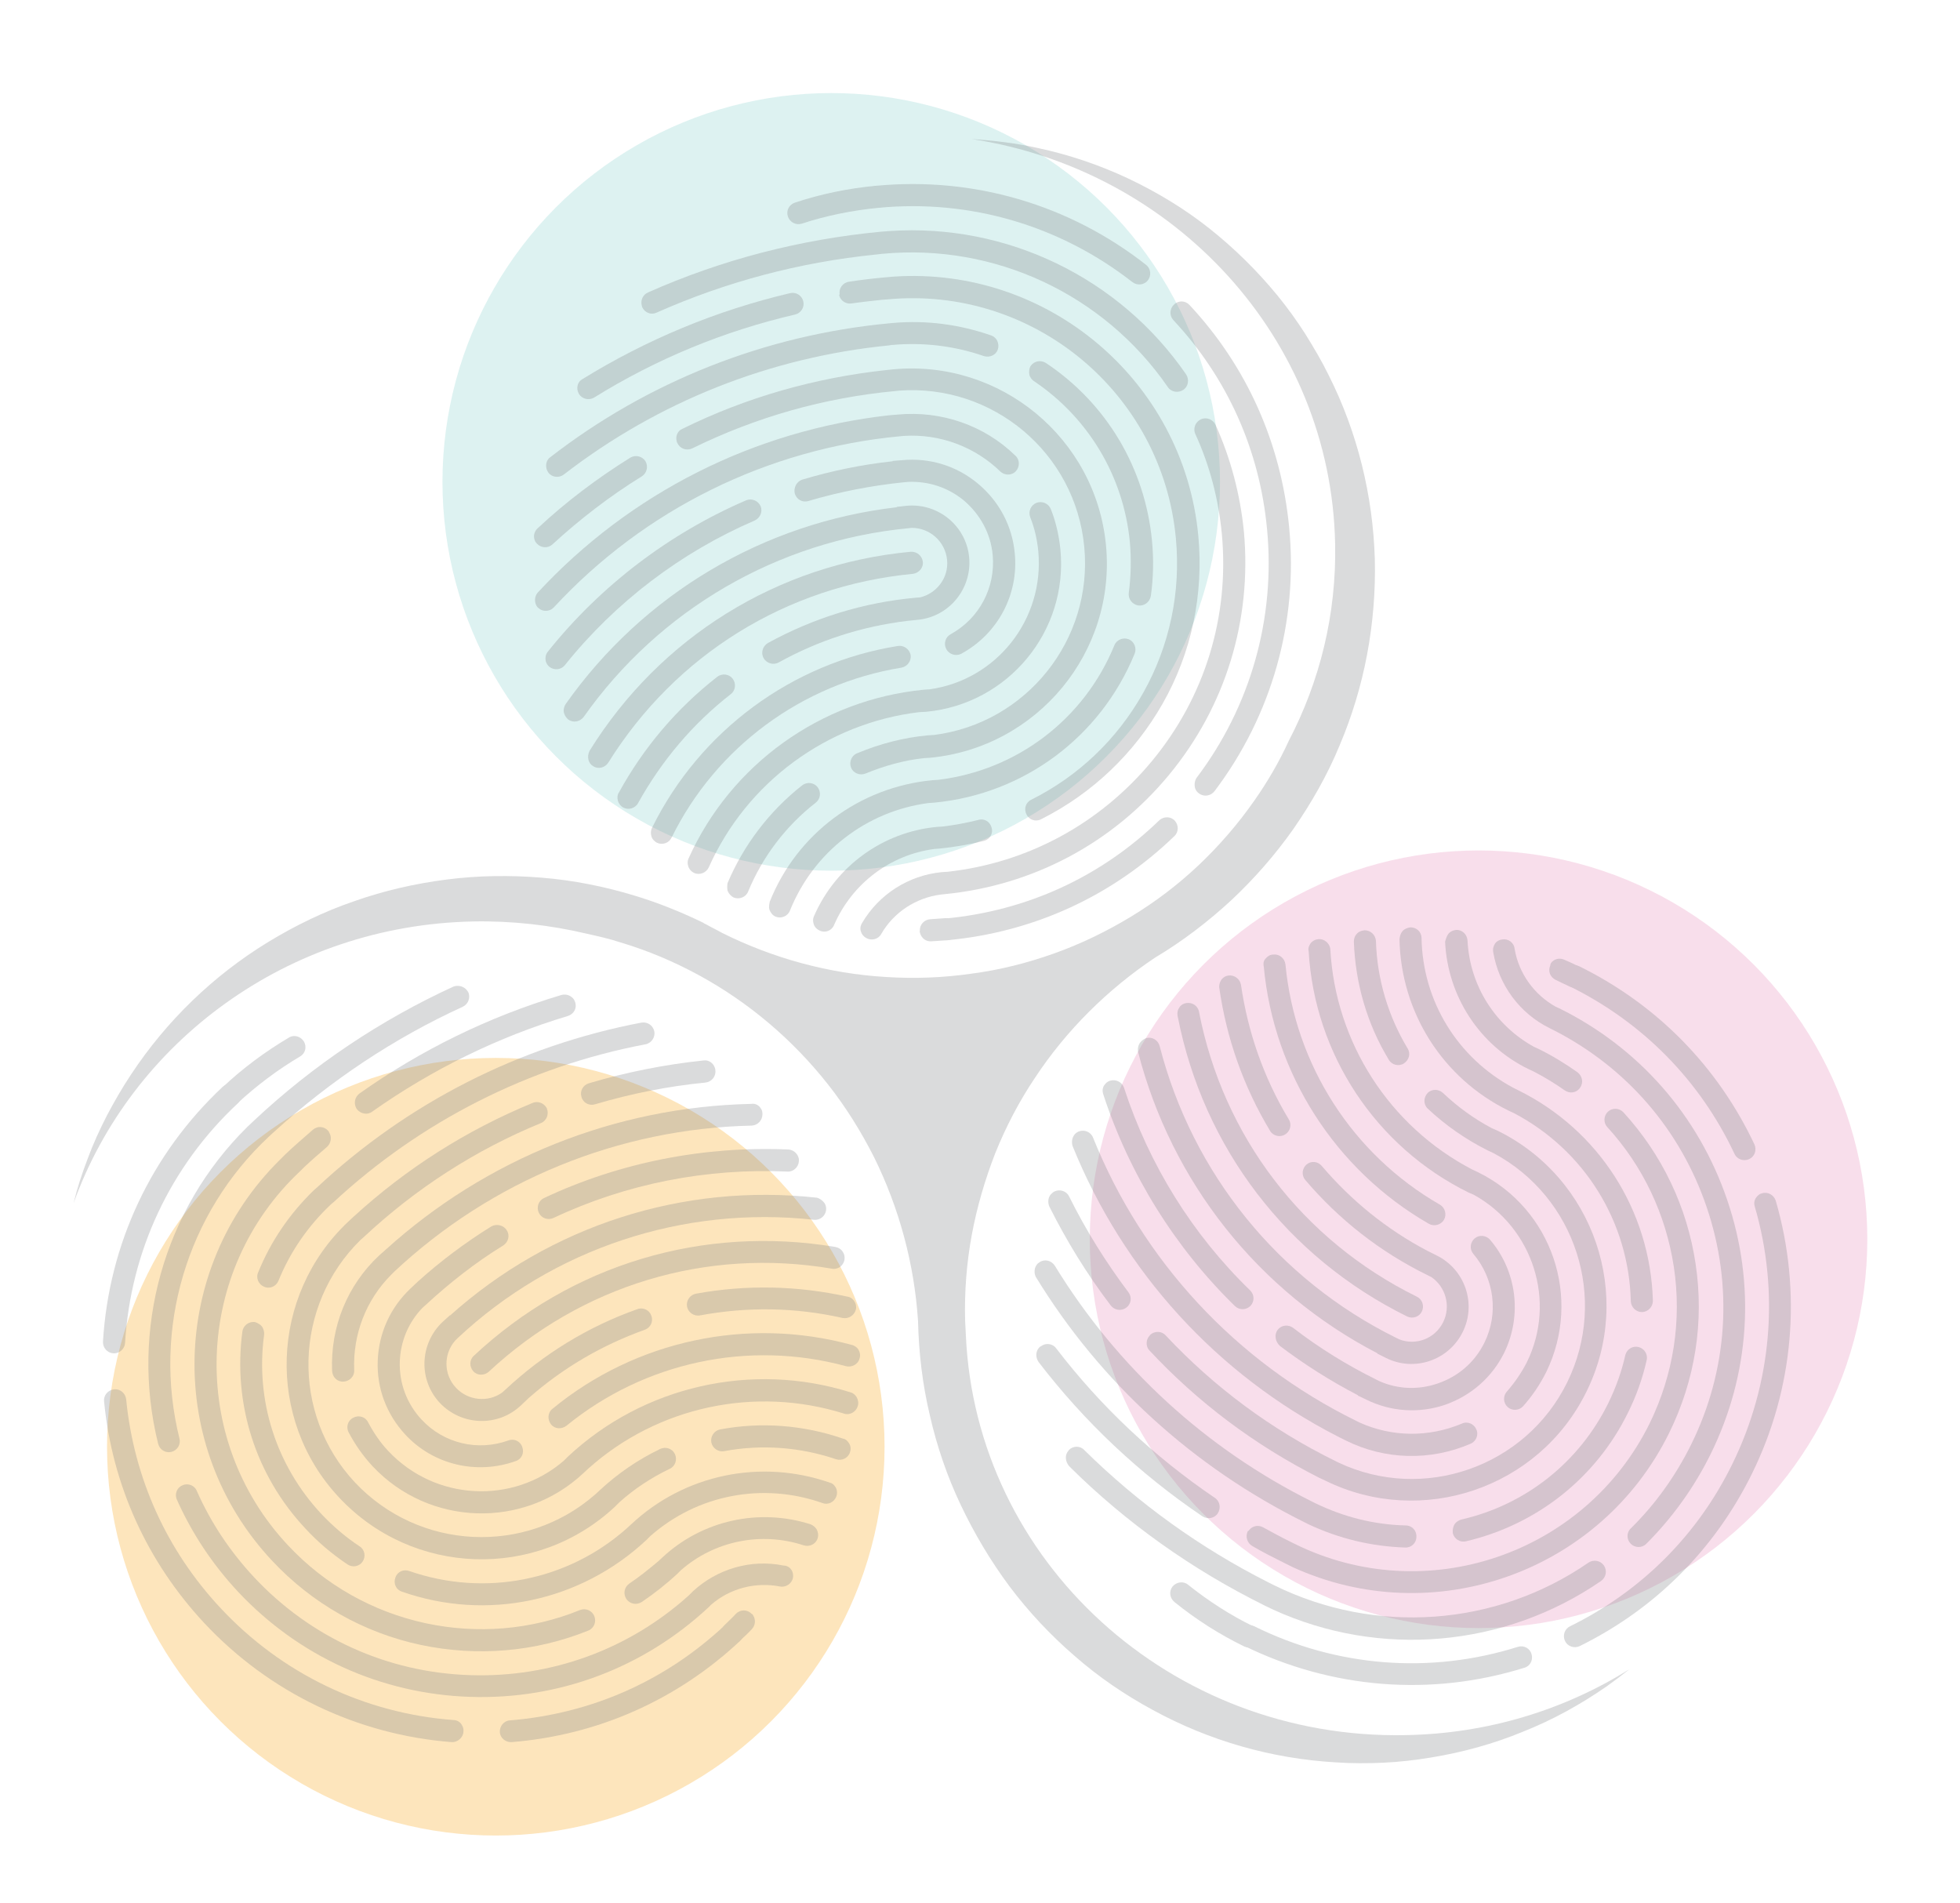<?xml version="1.0" encoding="utf-8"?>
<!-- Generator: Adobe Illustrator 24.3.0, SVG Export Plug-In . SVG Version: 6.00 Build 0)  -->
<svg version="1.1" id="Layer_1" xmlns="http://www.w3.org/2000/svg" xmlns:xlink="http://www.w3.org/1999/xlink" x="0px" y="0px"
	 viewBox="0 0 532.9 517.3" style="enable-background:new 0 0 532.9 517.3;" xml:space="preserve">
<style type="text/css">
	.st0{opacity:0.29;fill:#8CD2D1;}
	.st1{opacity:0.29;fill:#FAA61A;}
	.st2{opacity:0.29;fill:#E98EBC;}
	.st3{opacity:0.29;}
	.st4{fill:#808285;}
</style>
<circle class="st0" cx="226" cy="131" r="105.7"/>
<circle class="st1" cx="134.8" cy="393.3" r="105.7"/>
<circle class="st2" cx="402" cy="336.9" r="105.7"/>
<g class="st3">
	<path class="st4" d="M382.2,471.7c-63.9,1.3-116.9-47.2-119.6-108.8c-0.1-1.3-0.1-2.7-0.2-4c-0.2-7.7,0.4-15.5,1.8-23.1
		c1.4-7.6,3.6-15.1,6.4-22.3c2.9-7.2,6.5-14.1,10.8-20.5c8.5-12.9,19.8-24.1,32.7-32.7l0,0c0,0,0,0,0,0c7.4-4.4,14.3-9.7,20.6-15.5
		c6.3-5.9,12-12.4,17-19.5c4.9-7.1,9.2-14.6,12.5-22.6c3.4-8,5.9-16.3,7.5-24.8c1.6-8.5,2.3-17.2,2.1-25.8
		c-0.5-17.3-4.7-34.5-12.5-50c-1.9-3.9-4.1-7.6-6.4-11.3c-2.3-3.6-4.9-7.2-7.6-10.5c-5.5-6.7-11.7-12.8-18.5-18.2
		c-6.8-5.4-14.3-9.9-22.1-13.6c-7.9-3.7-16.2-6.5-24.7-8.3c-5.9-1.3-11.8-2-17.8-2.4c55.1,8.4,97.7,54.1,98.8,110
		c0.4,19.3-4.2,37.5-12.6,53.6c-2.6,5.7-5.8,11.2-9.4,16.3c-4.4,6.3-9.5,12.2-15.1,17.5c-5.6,5.3-11.8,10-18.4,14
		c-6.6,4-13.6,7.4-20.9,10c-7.3,2.6-14.8,4.5-22.5,5.5c-7.7,1.1-15.4,1.4-23.2,0.9c-15.5-0.9-30.8-5.1-44.6-12l0,0c0,0,0,0,0,0
		c-1.4-0.8-2.9-1.5-4.3-2.3c-0.3-0.1-0.6-0.3-0.9-0.5c-6-2.9-12.2-5.4-18.5-7.3c-8.2-2.5-16.7-4.2-25.3-4.9
		c-8.6-0.7-17.3-0.6-25.8,0.5c-8.6,1.1-17,3-25.2,5.9c-8.2,2.8-16,6.6-23.4,11.1C58,265.2,45.3,277.5,35.7,292
		c-2.4,3.6-4.6,7.4-6.6,11.2c-2,3.9-3.8,7.8-5.3,11.9c-1.5,3.9-2.8,7.9-3.8,12c15.7-43.7,58.1-75.6,108.7-76.6
		c10.6-0.2,20.9,1,30.7,3.3c3.1,0.7,6.3,1.4,9.3,2.4c7.4,2.2,14.5,5.2,21.3,8.9c6.8,3.7,13.2,8.1,19.1,13.1
		c5.9,5,11.3,10.6,16.1,16.7c4.8,6.1,8.9,12.7,12.4,19.6c6.9,13.9,11,29.2,12,44.6l0,0c0,0,0,0,0,0c0.2,8.6,1.2,17.2,3.2,25.6
		c1.9,8.4,4.7,16.6,8.4,24.4c3.7,7.8,8.1,15.2,13.3,22.2c5.2,6.9,11.1,13.2,17.7,18.9c6.5,5.7,13.7,10.6,21.3,14.7
		c15.2,8.3,32.2,13.2,49.6,14.2c4.3,0.3,8.7,0.3,13,0.1c4.3-0.2,8.7-0.7,12.9-1.4c8.6-1.4,17-3.7,25-7c8.1-3.2,15.7-7.4,22.9-12.4
		c2.1-1.5,4.1-3,6.1-4.6C425.4,464.8,404.6,471.3,382.2,471.7z"/>
	<g>
		<path class="st4" d="M201.7,442.3c0.7,1.2,0.6,2.8-0.5,3.8c-17.2,16.1-38.7,25.6-62.1,27.5c-1.6,0.1-3.1-1.1-3.2-2.7
			c-0.1-1.6,1.1-3.1,2.7-3.2c22.1-1.8,42.3-10.7,58.5-25.9c1.2-1.1,3.1-1.1,4.2,0.1C201.5,441.9,201.6,442.1,201.7,442.3z"/>
		<path class="st4" d="M125.6,469c0.3,0.5,0.5,1.1,0.4,1.8c-0.1,1.6-1.6,2.9-3.2,2.8c-25.7-2-49.6-13.5-67.2-32.3
			c-15.6-16.7-25.1-37.6-27.3-60.3c-0.2-1.6,1-3.1,2.7-3.3c1.6-0.2,3.1,1,3.3,2.7c2.1,21.4,11,41.1,25.7,56.8
			c16.6,17.8,39.1,28.6,63.3,30.4C124.3,467.6,125.2,468.2,125.6,469z"/>
		<path class="st4" d="M65.1,296.2c0.7,1.2,0.6,2.8-0.5,3.8c-18.3,17.1-29.1,40.2-30.6,65.1c-0.1,1.6-1.5,2.9-3.2,2.8
			c-1.6-0.1-2.9-1.5-2.8-3.2c1.6-26.5,13.1-51,32.5-69.2c1.2-1.1,3.1-1.1,4.2,0.1C64.9,295.9,65,296.1,65.1,296.2z"/>
		<path class="st4" d="M82.6,283.1C82.6,283.1,82.6,283.1,82.6,283.1c0.9,1.5,0.4,3.3-1,4.1c-6.1,3.6-11.8,7.9-17,12.7
			c-1.2,1.1-3.1,1.1-4.2-0.1c-1.1-1.2-1.1-3.1,0.1-4.2c5.5-5.2,11.6-9.7,18-13.5C79.9,281.2,81.7,281.7,82.6,283.1z"/>
		<path class="st4" d="M204.8,439.2c0.7,1.1,0.6,2.7-0.4,3.7c-1,1.1-2.1,2.1-3.2,3.1c-1.2,1.1-3.1,1.1-4.2-0.1
			c-1.1-1.2-1.1-3.1,0.1-4.2c1-1,2.1-2,3-3c1.2-1.2,3.1-1.2,4.2,0C204.6,438.8,204.7,439,204.8,439.2z"/>
		<path class="st4" d="M229.2,340.4c0.4,0.6,0.5,1.3,0.4,2.1c-0.3,1.6-1.8,2.7-3.4,2.4c-34.1-5.8-68.1,4.5-93.3,28
			c-1.2,1.1-3.1,1.1-4.2-0.1c-1.1-1.2-1.1-3.1,0.1-4.2c26.6-24.9,62.4-35.6,98.4-29.6C228.1,339.2,228.8,339.7,229.2,340.4z"/>
		<path class="st4" d="M232.3,353.8c0.4,0.6,0.6,1.4,0.4,2.2c-0.4,1.6-2,2.6-3.6,2.3c-12.8-2.9-25.9-3.1-38.8-0.7
			c-1.6,0.3-3.2-0.8-3.5-2.4c-0.3-1.6,0.8-3.2,2.4-3.5c13.7-2.5,27.6-2.2,41.2,0.8C231.2,352.6,231.9,353.1,232.3,353.8z"/>
		<path class="st4" d="M224.2,327.1c0.3,0.5,0.5,1.2,0.4,1.9c-0.2,1.6-1.7,2.8-3.3,2.6c-35.5-3.9-70.9,7.8-96.9,32.2l-0.6,0.6
			c-3.3,3.7-3.2,9.3,0.2,12.9c3.3,3.5,8.7,4,12.5,1.3l1-0.9c10.4-9.7,22.5-17.1,35.8-21.8c1.6-0.6,3.3,0.3,3.8,1.8
			c0.6,1.6-0.3,3.3-1.8,3.8c-11.7,4.2-22.3,10.4-31.6,18.6l0,0l-2.1,2c-6.3,5.9-16.1,5.5-22-0.7c-5.9-6.3-5.5-16.1,0.7-22l2-1.8
			l0.1,0c27.2-24.4,63.3-36,99.7-32C222.9,325.8,223.7,326.4,224.2,327.1z"/>
		<path class="st4" d="M233.4,366.9c0.4,0.7,0.6,1.5,0.3,2.4c-0.4,1.6-2.1,2.5-3.7,2.1c-26.5-7.2-54.8-1.1-76,16.2
			c-1.3,1-3.2,0.9-4.2-0.4c-1-1.3-0.9-3.2,0.4-4.2c22.6-18.6,53-25.1,81.3-17.4C232.4,365.8,233,366.3,233.4,366.9z"/>
		<path class="st4" d="M137.8,334.5c0.9,1.4,0.4,3.2-1,4.1c-7.5,4.6-14.5,10.1-21,16.1l-0.9,0.8c-3.8,3.9-6,9.1-6.2,14.6
			c-0.2,5.9,1.9,11.5,5.9,15.8c6,6.5,15.3,8.7,23.6,5.7c1.6-0.6,3.3,0.2,3.8,1.8c0.6,1.6-0.2,3.3-1.8,3.8c-10.6,3.8-22.4,1-30-7.2
			c-5.1-5.5-7.8-12.6-7.5-20.1c0.3-7.5,3.4-14.4,8.9-19.6l1.9-1.8l0,0c6.2-5.6,13-10.7,20.1-15.1C135.1,332.6,137,333.1,137.8,334.5
			C137.8,334.5,137.8,334.5,137.8,334.5z"/>
		<path class="st4" d="M216.8,314c0.3,0.5,0.5,1.1,0.4,1.7c-0.1,1.6-1.5,2.9-3.1,2.8c-21.9-1-43.9,3.3-63.6,12.6
			c-1.5,0.7-3.3,0.1-4-1.4c-0.7-1.5-0.1-3.3,1.4-4c20.6-9.7,43.6-14.2,66.5-13.2C215.5,312.6,216.3,313.2,216.8,314z"/>
		<path class="st4" d="M232.9,379.8c0.4,0.7,0.6,1.6,0.3,2.5c-0.5,1.6-2.2,2.5-3.7,2c-24.2-7.6-50.7-1.9-69.5,14.9l-1.4,1.3
			c-16.3,15.3-42,14.4-57.3-1.9c-2.6-2.8-4.7-5.8-6.5-9.2c-0.8-1.5-0.2-3.3,1.3-4c1.5-0.8,3.3-0.2,4,1.3c1.5,2.8,3.3,5.5,5.5,7.8
			c12.7,13.5,33.8,14.6,47.7,2.6l1.1-1.1c20.5-19.2,50-25.9,76.8-17.5C232,378.7,232.5,379.2,232.9,379.8z"/>
		<path class="st4" d="M206.9,301.4c0.3,0.4,0.4,0.9,0.4,1.5c0,1.7-1.3,3-2.9,3.1c-36.2,0.8-70.7,14.9-97.2,39.7l-0.8,0.8
			c-6.9,6.9-10.5,16.3-10.1,26c0.1,1.6-1.2,3-2.9,3.1c-1.7,0.1-3-1.2-3.1-2.9c-0.5-11.9,4.1-23.3,12.8-31.4l1.8-1.6l0,0
			c27.3-24.7,62.5-38.8,99.3-39.6C205.4,299.9,206.4,300.5,206.9,301.4z"/>
		<path class="st4" d="M230.8,392.3c0.5,0.7,0.6,1.7,0.3,2.5c-0.5,1.6-2.2,2.4-3.8,1.9c-9.7-3.3-20.2-4.1-30.4-2.2
			c-1.6,0.3-3.2-0.8-3.5-2.4c-0.3-1.6,0.8-3.2,2.4-3.5c11.1-2.1,22.7-1.2,33.4,2.5C229.9,391.2,230.4,391.7,230.8,392.3z"/>
		<path class="st4" d="M148.5,301c0.1,0.1,0.2,0.3,0.2,0.4c0.6,1.5-0.1,3.3-1.6,3.9c-17.8,7.3-34.1,17.8-48.3,31.1l-0.7,0.6
			C79.8,354.9,79,384.3,96.5,403c17.4,18.5,46.3,19.9,65.3,3.3l1.2-1.1c4.9-4.6,10.5-8.4,16.5-11.3c1.5-0.7,3.3-0.1,4,1.4
			c0.7,1.5,0.1,3.3-1.4,4c-5,2.4-9.6,5.4-13.7,9.1l-1.2,1.2c-21.4,20-55,18.9-75-2.5c-20-21.3-18.8-55,2.5-75l1.4-1.3l0,0
			c14.4-13.2,30.8-23.6,48.8-31C146.2,299.3,147.7,299.8,148.5,301z"/>
		<path class="st4" d="M194.1,289.7c0.2,0.4,0.4,0.8,0.4,1.3c0.2,1.6-1,3.1-2.7,3.3c-10.2,1-20.2,3-30,5.9c-1.6,0.5-3.3-0.4-3.7-2
			c-0.5-1.6,0.4-3.2,2-3.7c10.1-3,20.6-5.1,31.1-6.2C192.4,288.1,193.5,288.7,194.1,289.7z"/>
		<path class="st4" d="M177.5,279.4c0.2,0.3,0.3,0.6,0.4,1c0.3,1.6-0.8,3.2-2.4,3.5c-31.7,6-61.1,20.9-84.9,43l-0.5,0.4
			c-6.3,5.9-11.2,13-14.4,20.9c-0.6,1.5-2.4,2.3-3.9,1.6c-1.5-0.6-2.3-2.4-1.6-3.9c3.4-8.4,8.5-15.9,15.1-22.3l0,0l0.8-0.7
			c24.7-23.1,55.2-38.6,88.3-44.9C175.7,277.8,176.9,278.4,177.5,279.4z"/>
		<path class="st4" d="M71.4,360.9c0.3,0.6,0.5,1.3,0.4,2c-2.4,17.8,3.3,35.5,15.5,48.6c3.2,3.4,6.7,6.4,10.5,8.9
			c1.4,0.9,1.7,2.8,0.8,4.1c-0.9,1.4-2.8,1.7-4.1,0.8c-4.2-2.8-8.1-6.1-11.5-9.8c-13.5-14.4-19.7-33.9-17.1-53.5
			c0.2-1.6,1.7-2.8,3.4-2.6C70.2,359.7,71,360.2,71.4,360.9z"/>
		<path class="st4" d="M227.1,404.2c0.5,0.7,0.6,1.7,0.3,2.6c-0.6,1.6-2.3,2.4-3.8,1.8c-16.2-5.7-34-2.3-46.8,9l-1.1,1.1
			c-17.9,16.7-43.3,22.1-66.4,14c-1.6-0.5-2.4-2.2-1.8-3.8c0.5-1.6,2.2-2.4,3.8-1.8c20.5,7.1,43,2.7,59.1-11.6l1.2-1.1
			c14.5-13.6,35.3-17.9,54.1-11.3C226.3,403.2,226.8,403.7,227.1,404.2z"/>
		<path class="st4" d="M222,415.7c0.4,0.7,0.6,1.6,0.3,2.5c-0.5,1.6-2.2,2.4-3.8,1.9c-11.6-3.8-24.3-1.2-33.4,6.8l-0.9,0.9
			c-3,2.8-6.3,5.4-9.7,7.7c-1.4,0.9-3.2,0.6-4.2-0.8c-0.9-1.4-0.6-3.2,0.8-4.2c2.7-1.8,5.3-3.9,7.8-6l1.2-1.1
			c10.8-10.1,26.3-13.5,40.3-9C221.1,414.7,221.6,415.1,222,415.7z"/>
		<path class="st4" d="M89.5,307.9c0.8,1.2,0.5,2.9-0.6,3.9c-2.1,1.8-4.2,3.6-6.2,5.5l-1,1c-29,27.1-30.6,72.8-3.4,101.8
			c10.1,10.8,23.1,18.1,37.5,21.2c14.1,3,28.6,1.8,41.9-3.6c1.5-0.6,3.3,0.1,3.9,1.7c0.6,1.5-0.1,3.3-1.7,3.9
			c-14.4,5.8-30.1,7.1-45.4,3.9c-15.6-3.3-29.7-11.3-40.6-23C45,393.3,46.1,345,76,315.4l0,0l1.6-1.6c2.4-2.3,5-4.5,7.5-6.7
			c1.3-1.1,3.1-0.9,4.2,0.4C89.4,307.7,89.5,307.8,89.5,307.9z"/>
		<path class="st4" d="M156.1,271.8c0.1,0.2,0.2,0.5,0.3,0.7c0.5,1.6-0.4,3.2-2,3.7c-19,5.7-36.9,14.5-53.2,26
			c-1.3,1-3.2,0.6-4.2-0.7c-0.9-1.4-0.6-3.2,0.7-4.2c16.8-11.9,35.2-20.9,54.9-26.8C154,270.1,155.4,270.7,156.1,271.8z"/>
		<path class="st4" d="M215.2,426.8c0.4,0.6,0.5,1.4,0.4,2.1c-0.3,1.6-1.9,2.7-3.5,2.4c-6.7-1.3-13.6,0.5-18.7,4.9l-0.7,0.7
			c-17.7,16.5-40.7,25.2-64.9,24.4c-24.2-0.8-46.6-11-63.1-28.6c-6.9-7.4-12.5-15.8-16.6-25c-0.7-1.5,0-3.3,1.5-3.9
			c1.5-0.7,3.3,0,3.9,1.5c3.8,8.6,9,16.4,15.5,23.4c15.4,16.5,36.3,26,58.9,26.7c22,0.7,43.1-7,59.4-21.7l1.1-1.1
			c6.6-6.1,15.8-8.8,24.6-7C214.1,425.6,214.8,426.2,215.2,426.8z"/>
		<path class="st4" d="M127.1,269.4c0.1,0.1,0.1,0.2,0.2,0.3c0.7,1.5,0,3.3-1.5,4c-18.8,8.6-36,20.1-51.4,34.1l-1.3,1.2
			c-22.4,20.9-31.7,52.4-24.3,82.1c0.4,1.6-0.6,3.2-2.2,3.6c-1.6,0.4-3.2-0.6-3.6-2.2c-7.7-31,1.6-63.8,24.2-86.1l0,0l1.9-1.8
			c16.1-15.1,34.4-27.3,54.2-36.4C124.7,267.7,126.3,268.2,127.1,269.4z"/>
	</g>
	<g>
		<path class="st4" d="M254.5,253.5c0.4,1.3,1.7,2.2,3.1,2.1c23.5-2.2,44.8-12,61.7-28.3c1.2-1.1,1.2-3,0.1-4.2
			c-1.1-1.2-3-1.2-4.2-0.1c-15.9,15.4-36,24.6-58.1,26.7c-1.6,0.2-2.9,1.6-2.7,3.3C254.4,253.1,254.5,253.3,254.5,253.5z"/>
		<path class="st4" d="M324.9,214.2c0.2,0.6,0.5,1.1,1.1,1.5c1.3,1,3.2,0.7,4.2-0.6c15.6-20.6,22.8-46.1,20.3-71.8
			c-2.2-22.8-11.5-43.7-27.1-60.4c-1.1-1.2-3-1.3-4.2-0.1c-1.2,1.1-1.3,3-0.2,4.2c14.7,15.7,23.5,35.4,25.5,56.9
			c2.3,24.2-4.5,48.2-19.2,67.6C324.8,212.3,324.7,213.3,324.9,214.2z"/>
		<path class="st4" d="M235.7,54.4c0.4,1.3,1.7,2.2,3.1,2.1c24.9-2.4,49.4,4.8,69.1,20.2c1.3,1,3.2,0.8,4.2-0.5
			c1-1.3,0.8-3.2-0.5-4.2c-20.9-16.4-46.9-24-73.3-21.5c-1.6,0.2-2.9,1.6-2.7,3.3C235.6,54,235.6,54.2,235.7,54.4z"/>
		<path class="st4" d="M214.2,58.8C214.2,58.8,214.2,58.8,214.2,58.8c0.5,1.6,2.2,2.5,3.8,2c6.7-2.2,13.7-3.6,20.8-4.3
			c1.6-0.2,2.9-1.6,2.7-3.3c-0.2-1.6-1.6-2.8-3.3-2.7c-7.5,0.7-14.9,2.2-22.1,4.6C214.6,55.6,213.7,57.2,214.2,58.8z"/>
		<path class="st4" d="M250.2,253.8c0.4,1.3,1.6,2.2,3,2.1c1.5-0.1,3-0.2,4.5-0.3c1.6-0.2,2.9-1.6,2.7-3.3c-0.2-1.6-1.6-2.8-3.3-2.7
			c-1.4,0.1-2.8,0.2-4.2,0.3c-1.6,0.1-2.9,1.5-2.8,3.1C250,253.3,250.1,253.5,250.2,253.8z"/>
		<path class="st4" d="M160,206.6c0.2,0.7,0.6,1.3,1.3,1.7c1.4,0.9,3.2,0.4,4.1-1c18.3-29.3,48.4-48,82.8-51.3
			c1.6-0.2,2.9-1.6,2.7-3.3c-0.2-1.6-1.6-2.8-3.3-2.7c-36.2,3.4-68.1,23.2-87.3,54.1C159.9,204.9,159.8,205.8,160,206.6z"/>
		<path class="st4" d="M168,217.7c0.2,0.7,0.7,1.4,1.4,1.8c1.4,0.8,3.3,0.3,4.1-1.2c6.4-11.5,14.8-21.5,25.2-29.6
			c1.3-1,1.5-2.9,0.5-4.2c-1-1.3-2.9-1.5-4.2-0.5c-11,8.6-20,19.2-26.7,31.4C167.8,216.1,167.8,217,168,217.7z"/>
		<path class="st4" d="M153.4,194c0.2,0.6,0.6,1.2,1.1,1.6c1.4,1,3.2,0.6,4.2-0.7c20.6-29.2,52.8-47.9,88.3-51.3l0.9-0.1
			c4.9,0,9.1,3.7,9.6,8.7c0.5,4.8-2.8,9.1-7.3,10.2l-1.3,0.1c-14.2,1.3-27.7,5.5-40.1,12.3c-1.4,0.8-2,2.6-1.2,4.1
			c0.8,1.4,2.6,2,4.1,1.2c10.8-6,22.6-9.8,34.9-11.3l0,0l2.9-0.3c8.5-0.8,14.8-8.4,14-17c-0.8-8.5-8.4-14.8-17-14l-2.7,0.3l0,0.1
			c-36.2,4.2-68.9,23.6-90,53.5C153.3,192.2,153.1,193.2,153.4,194z"/>
		<path class="st4" d="M177.1,227.3c0.2,0.8,0.8,1.4,1.5,1.8c1.5,0.7,3.3,0.1,4-1.4c12.1-24.6,35.5-41.8,62.5-46.2
			c1.6-0.3,2.7-1.8,2.5-3.4c-0.3-1.6-1.8-2.7-3.4-2.5c-28.9,4.6-53.9,23.1-66.9,49.4C176.9,225.8,176.9,226.6,177.1,227.3z"/>
		<path class="st4" d="M216.1,134.2c0.5,1.6,2.1,2.5,3.7,2c8.4-2.5,17.2-4.2,26-5.1l1.2-0.1c5.5-0.2,10.7,1.5,15,5
			c4.5,3.8,7.4,9.1,7.9,14.9c0.8,8.8-3.6,17.2-11.4,21.5c-1.5,0.8-2,2.6-1.2,4.1c0.8,1.4,2.6,2,4.1,1.2c9.9-5.4,15.6-16.1,14.5-27.3
			c-0.7-7.5-4.3-14.2-10.1-19c-5.8-4.8-13.1-7-20.5-6.3l-2.6,0.2l0,0.1c-8.4,0.9-16.6,2.6-24.6,5
			C216.6,130.9,215.7,132.6,216.1,134.2C216.1,134.2,216.1,134.2,216.1,134.2z"/>
		<path class="st4" d="M148.4,179.8c0.2,0.6,0.5,1.1,1,1.5c1.3,1,3.2,0.8,4.2-0.5c13.7-17.1,31.6-30.7,51.6-39.3
			c1.5-0.7,2.2-2.4,1.6-3.9c-0.7-1.5-2.4-2.2-3.9-1.6c-20.9,9-39.6,23.2-53.9,41.1C148.3,177.9,148.2,178.9,148.4,179.8z"/>
		<path class="st4" d="M187.1,235.4c0.2,0.8,0.8,1.5,1.6,1.9c1.5,0.7,3.3,0,4-1.5c10.3-23.1,32.1-39.2,57.2-42.2l1.9-0.1
			c22.3-2.1,38.7-21.9,36.5-44.2c-0.4-3.8-1.2-7.4-2.6-10.9c-0.6-1.5-2.3-2.3-3.9-1.7c-1.5,0.6-2.3,2.3-1.7,3.9
			c1.2,3,1.9,6.1,2.2,9.3c1.7,18.5-11.4,35-29.6,37.5l-1.5,0.1c-28,2.7-52.5,20.3-64,45.9C186.9,234,186.9,234.8,187.1,235.4z"/>
		<path class="st4" d="M145.6,164c0.1,0.5,0.4,1,0.8,1.3c1.2,1.1,3.1,1,4.2-0.2c24.6-26.6,58-43.1,94.1-46.5l1.1-0.1
			c9.7-0.6,19.2,2.9,26.2,9.7c1.2,1.1,3.1,1.1,4.2-0.1c1.1-1.2,1.1-3.1-0.1-4.2c-8.5-8.3-20.2-12.3-32-11.2l-2.4,0.2l0,0
			c-36.6,4.1-70.4,21.1-95.5,48.2C145.5,161.9,145.3,163.1,145.6,164z"/>
		<path class="st4" d="M197.8,242.1c0.3,0.8,0.9,1.5,1.7,1.9c1.5,0.6,3.3-0.1,3.9-1.6c3.9-9.5,10.3-17.9,18.4-24.2
			c1.3-1,1.5-2.9,0.5-4.2c-1-1.3-2.9-1.5-4.2-0.5c-8.9,7-15.9,16.2-20.3,26.6C197.7,240.8,197.7,241.5,197.8,242.1z"/>
		<path class="st4" d="M184,120c0,0.2,0.1,0.3,0.2,0.5c0.7,1.5,2.5,2.1,4,1.4c17.3-8.5,35.9-13.8,55.3-15.6l0.9-0.1
			c25.5-1.9,48,16.9,50.4,42.5c2.4,25.3-15.8,47.9-40.8,51.1l-1.6,0.1c-6.7,0.6-13.2,2.3-19.4,4.9c-1.5,0.6-2.2,2.4-1.6,3.9
			c0.6,1.5,2.4,2.2,3.9,1.6c5.1-2.1,10.4-3.6,15.9-4.2l1.7-0.1c29.1-2.8,50.6-28.7,47.8-57.8c-2.8-29.1-28.7-50.5-57.8-47.8
			l-1.9,0.2l0,0c-19.4,2.1-38.1,7.4-55.5,16C184.2,117.1,183.6,118.7,184,120z"/>
		<path class="st4" d="M145.3,146.6c0.1,0.4,0.3,0.8,0.7,1.2c1.1,1.2,3,1.3,4.2,0.2c7.5-6.9,15.7-13.2,24.3-18.5
			c1.4-0.9,1.8-2.7,1-4.1c-0.9-1.4-2.7-1.8-4.1-1c-9,5.6-17.5,12-25.2,19.2C145.3,144.4,145,145.6,145.3,146.6z"/>
		<path class="st4" d="M148.6,127.5c0.1,0.3,0.3,0.7,0.5,1c1,1.3,2.9,1.5,4.2,0.5c25.6-19.8,56.1-31.9,88.4-35.1l0.6-0.1
			c8.6-0.8,17.1,0.2,25.2,3c1.6,0.5,3.3-0.3,3.8-1.8c0.5-1.6-0.3-3.3-1.8-3.8c-8.6-3-17.6-4.2-26.7-3.4l0,0l-1.1,0.1
			c-33.7,3.2-65.5,15.8-92.1,36.4C148.6,125,148.3,126.3,148.6,127.5z"/>
		<path class="st4" d="M279.9,102c0.2,0.6,0.6,1.2,1.2,1.6c14.9,10,24.4,26,26.1,43.8c0.4,4.6,0.3,9.2-0.3,13.8
			c-0.2,1.6,0.9,3.1,2.6,3.4c1.6,0.2,3.1-0.9,3.4-2.6c0.7-5,0.8-10.1,0.3-15.1c-1.9-19.6-12.3-37.2-28.8-48.2
			c-1.4-0.9-3.2-0.6-4.2,0.8C279.8,100.2,279.7,101.2,279.9,102z"/>
		<path class="st4" d="M209.2,247.3c0.3,0.8,0.9,1.6,1.7,1.9c1.5,0.6,3.3-0.1,3.9-1.7c6.4-15.9,20.8-27,37.7-29.2l1.5-0.1
			c24.3-2.3,45.2-17.8,54.5-40.5c0.6-1.5-0.1-3.3-1.6-3.9c-1.5-0.6-3.3,0.1-3.9,1.6c-8.2,20.1-26.5,34-47.9,36.6l-1.6,0.1
			c-19.8,1.9-36.8,14.5-44.2,33C209.1,246,209,246.7,209.2,247.3z"/>
		<path class="st4" d="M221.2,251.1c0.2,0.8,0.8,1.5,1.7,1.9c1.5,0.7,3.3,0,3.9-1.6c4.9-11.2,15.2-19,27.2-20.6l1.3-0.1
			c4.1-0.4,8.2-1.1,12.2-2.1c1.6-0.4,2.6-2,2.1-3.6c-0.4-1.6-2-2.6-3.6-2.1c-3.2,0.8-6.4,1.4-9.7,1.8l-1.6,0.1
			c-14.7,1.4-27.5,10.7-33.4,24.3C221,249.7,221,250.4,221.2,251.1z"/>
		<path class="st4" d="M228.2,80.4c0.4,1.4,1.8,2.3,3.3,2.1c2.7-0.4,5.5-0.7,8.3-1l1.4-0.1c39.6-3.8,74.8,25.3,78.5,64.9
			c1.4,14.7-1.7,29.3-8.9,42.1c-7.1,12.6-17.6,22.6-30.4,29c-1.5,0.7-2.1,2.5-1.3,4c0.7,1.5,2.5,2.1,4,1.3c13.9-7,25.3-17.9,33-31.4
			c7.9-13.9,11.2-29.7,9.7-45.7c-4-42.1-40.9-73.2-82.8-70.4l0,0l-2.3,0.2c-3.3,0.3-6.7,0.7-9.9,1.2c-1.6,0.2-2.8,1.8-2.5,3.4
			C228.1,80.2,228.2,80.3,228.2,80.4z"/>
		<path class="st4" d="M157.1,106.4c0.1,0.2,0.2,0.5,0.3,0.7c0.9,1.4,2.7,1.8,4.1,1c16.9-10.5,35.3-18.1,54.7-22.6
			c1.6-0.4,2.6-2,2.2-3.6c-0.4-1.6-2-2.6-3.6-2.2c-20,4.7-39,12.6-56.5,23.4C157.2,103.7,156.7,105.1,157.1,106.4z"/>
		<path class="st4" d="M234.1,253.3c0.2,0.7,0.7,1.3,1.4,1.7c1.4,0.8,3.3,0.4,4.1-1.1c3.4-5.9,9.4-9.8,16.1-10.7l0.9-0.1
			c24.1-2.3,45.8-13.8,61.2-32.4c15.4-18.6,22.6-42.1,20.4-66.2c-1-10.1-3.6-19.9-7.7-29c-0.7-1.5-2.5-2.2-4-1.5
			c-1.5,0.7-2.2,2.5-1.5,4c3.9,8.5,6.3,17.7,7.2,27.1c2.1,22.5-4.6,44.4-19,61.8c-14.1,17-33.8,27.7-55.6,30.1l-1.6,0.1
			c-9,0.9-17,6-21.6,13.8C233.9,251.7,233.8,252.6,234.1,253.3z"/>
		<path class="st4" d="M174.5,83.1c0,0.1,0.1,0.2,0.1,0.4c0.7,1.5,2.4,2.2,3.9,1.5c18.9-8.4,38.9-13.7,59.6-15.8l1.8-0.2
			c30.5-2.9,60.2,11,77.6,36.2c0.9,1.4,2.8,1.7,4.2,0.8c1.4-0.9,1.7-2.8,0.8-4.2c-18.1-26.3-48.8-41.1-80.5-39l0,0l-2.6,0.2
			c-21.9,2.1-43.2,7.6-63.2,16.5C174.8,80.1,174.1,81.6,174.5,83.1z"/>
	</g>
	<g>
		<path class="st4" d="M425.7,263.6c0.9-1.1,2.4-1.5,3.7-0.9c21.1,10.4,37.6,27.2,47.6,48.4c0.7,1.5,0.1,3.3-1.4,4
			c-1.5,0.7-3.3,0.1-4-1.4c-9.4-20-25-35.8-44.9-45.6c-1.5-0.7-2.1-2.5-1.4-4C425.5,263.9,425.6,263.8,425.7,263.6z"/>
		<path class="st4" d="M477.6,325.4c0.4-0.5,0.9-0.9,1.5-1c1.6-0.5,3.2,0.5,3.7,2c7.2,24.8,4.9,51.2-6.5,74.3
			c-10.1,20.5-26.3,36.7-46.8,46.8c-1.5,0.7-3.3,0.1-4-1.4c-0.7-1.5-0.1-3.3,1.4-4c19.3-9.5,34.6-24.7,44.1-44.1
			c10.7-21.8,12.9-46.7,6.1-70C476.8,327.1,477,326.1,477.6,325.4z"/>
		<path class="st4" d="M337.3,443c0.9-1.1,2.4-1.5,3.7-0.9c22.4,11.1,47.9,13.1,71.7,5.6c1.6-0.5,3.3,0.4,3.7,2
			c0.5,1.6-0.4,3.3-2,3.7c-25.3,7.9-52.4,5.7-76.2-6c-1.5-0.7-2.1-2.5-1.4-4C337.1,443.3,337.2,443.1,337.3,443z"/>
		<path class="st4" d="M318.8,431.3C318.8,431.3,318.8,431.3,318.8,431.3c1.1-1.3,3-1.5,4.2-0.5c5.5,4.4,11.5,8.3,17.9,11.4
			c1.5,0.7,2.1,2.5,1.4,4c-0.7,1.5-2.5,2.1-4,1.4c-6.8-3.3-13.2-7.4-19-12.1C318,434.4,317.8,432.6,318.8,431.3z"/>
		<path class="st4" d="M421.7,261.8c0.8-1.1,2.3-1.5,3.6-0.9c1.4,0.6,2.7,1.2,4.1,1.9c1.5,0.7,2.1,2.5,1.4,4c-0.7,1.5-2.5,2.1-4,1.4
			c-1.3-0.6-2.6-1.2-3.8-1.8c-1.5-0.7-2.2-2.4-1.5-3.9C421.5,262.2,421.6,262,421.7,261.8z"/>
		<path class="st4" d="M320.7,273.8c0.4-0.6,1.1-1,1.8-1.1c1.6-0.3,3.2,0.7,3.5,2.4c6.6,33.9,28.2,62.1,59.2,77.4
			c1.5,0.7,2.1,2.5,1.4,4c-0.7,1.5-2.5,2.1-4,1.4c-32.6-16.1-55.4-45.8-62.4-81.6C320,275.3,320.2,274.5,320.7,273.8z"/>
		<path class="st4" d="M332.1,266.3c0.5-0.6,1.1-1,1.9-1.1c1.6-0.2,3.1,0.9,3.4,2.5c1.9,13,6.2,25.3,13,36.6c0.9,1.4,0.4,3.3-1,4.1
			c-1.4,0.9-3.3,0.4-4.1-1c-7.2-12-11.8-25-13.8-38.9C331.4,267.7,331.7,266.9,332.1,266.3z"/>
		<path class="st4" d="M310.1,283.3c0.4-0.5,1-0.9,1.6-1.1c1.6-0.4,3.2,0.6,3.6,2.2c8.9,34.6,32.3,63.5,64.3,79.3l0.8,0.4
			c4.6,1.8,9.8-0.2,12-4.7c2.1-4.3,0.7-9.5-3.2-12.2l-1.2-0.6c-12.8-6.3-23.9-15-33.1-25.8c-1.1-1.3-0.9-3.1,0.3-4.2
			c1.3-1.1,3.1-0.9,4.2,0.4c8,9.4,17.6,17.2,28.6,23l0,0l2.6,1.3c7.7,3.8,10.9,13.1,7.1,20.8c-3.8,7.7-13.1,10.9-20.8,7.1l-2.4-1.2
			l0-0.1c-32.4-16.8-56-46.6-65.1-82C309.3,284.9,309.5,284,310.1,283.3z"/>
		<path class="st4" d="M344.1,260.6c0.5-0.6,1.2-1.1,2.1-1.1c1.6-0.2,3.1,1,3.3,2.7c2.6,27.3,18.3,51.7,42,65.3
			c1.4,0.8,1.9,2.7,1.1,4.1c-0.8,1.4-2.7,1.9-4.1,1.1c-25.4-14.6-42.2-40.8-44.9-70C343.4,261.9,343.6,261.1,344.1,260.6z"/>
		<path class="st4" d="M347.4,361.5c1-1.3,2.9-1.5,4.2-0.5c7,5.4,14.6,10.1,22.5,14l1,0.5c5,2.2,10.6,2.4,15.8,0.6
			c5.6-1.9,10.1-5.8,12.7-11.1c3.9-7.9,2.7-17.4-3-24.1c-1.1-1.3-0.9-3.1,0.3-4.2c1.3-1.1,3.1-0.9,4.2,0.3
			c7.3,8.5,8.8,20.6,3.9,30.7c-3.3,6.7-9,11.7-16.1,14.2c-7.1,2.4-14.7,1.9-21.4-1.4l-2.3-1.1l0-0.1c-7.5-3.9-14.6-8.4-21.2-13.4
			C346.7,364.7,346.4,362.8,347.4,361.5C347.4,361.5,347.4,361.5,347.4,361.5z"/>
		<path class="st4" d="M300.4,294.8c0.4-0.5,0.8-0.8,1.4-1c1.6-0.5,3.3,0.4,3.8,1.9c6.8,20.9,18.6,39.9,34.3,55.1
			c1.2,1.2,1.2,3,0.1,4.2c-1.2,1.2-3,1.2-4.2,0.1c-16.3-15.9-28.7-35.8-35.8-57.5C299.6,296.5,299.8,295.5,300.4,294.8z"/>
		<path class="st4" d="M356.3,256.5c0.5-0.7,1.3-1.1,2.2-1.2c1.6-0.1,3.1,1.2,3.2,2.8c1.4,25.3,16.1,48.1,38.5,59.8l1.7,0.8
			c20.1,9.9,28.3,34.2,18.5,54.3c-1.7,3.4-3.8,6.5-6.3,9.3c-1.1,1.2-3,1.3-4.2,0.2c-1.2-1.1-1.3-3-0.2-4.2c2.1-2.4,3.9-5,5.4-7.9
			c8.2-16.6,1.7-36.7-14.4-45.6l-1.4-0.6c-25.2-12.4-41.9-37.6-43.5-65.7C355.6,257.8,355.9,257.1,356.3,256.5z"/>
		<path class="st4" d="M292.1,308.5c0.3-0.4,0.7-0.7,1.2-0.9c1.5-0.6,3.3,0.1,3.9,1.7c13.5,33.6,38.9,60.9,71.4,76.9l1,0.5
			c8.8,4,18.9,4.1,27.9,0.3c1.5-0.7,3.3,0.1,3.9,1.6c0.7,1.5-0.1,3.3-1.6,3.9c-10.9,4.7-23.3,4.4-33.9-0.9l-2.2-1.1l0,0
			c-32.8-16.8-58.3-44.8-72.1-79C291.3,310.4,291.5,309.3,292.1,308.5z"/>
		<path class="st4" d="M368.7,254.1c0.5-0.7,1.3-1.1,2.3-1.2c1.7,0,3,1.3,3.1,2.9c0.3,10.3,3.3,20.4,8.6,29.2c0.9,1.4,0.4,3.2-1,4.1
			c-1.4,0.9-3.3,0.4-4.1-1c-5.9-9.7-9.1-20.8-9.5-32.1C368.1,255.3,368.3,254.6,368.7,254.1z"/>
		<path class="st4" d="M312.4,363.3c0.1-0.1,0.2-0.2,0.3-0.4c1.2-1.1,3.1-1.1,4.2,0.1c13.2,14.1,28.7,25.6,46.2,34.2l0.8,0.4
			c23.1,10.9,50.9,1.2,62.2-21.8c11.2-22.8,2.3-50.4-20-62.3l-1.5-0.7c-6-3-11.5-6.8-16.4-11.4c-1.2-1.1-1.2-3-0.1-4.2
			c1.1-1.2,3-1.2,4.2-0.1c4,3.8,8.4,7,13.3,9.6l1.6,0.7c26.2,12.9,37.1,44.8,24.1,71c-12.9,26.2-44.8,37-71,24.1l-1.7-0.8l0,0
			c-17.4-8.8-33-20.5-46.2-34.7C311.6,366.1,311.5,364.4,312.4,363.3z"/>
		<path class="st4" d="M285.7,324.7c0.3-0.3,0.6-0.6,1-0.8c1.5-0.7,3.3-0.1,4,1.4c4.5,9.1,10,17.9,16.1,26c1,1.3,0.8,3.2-0.6,4.2
			c-1.3,1-3.2,0.7-4.2-0.6c-6.4-8.4-12-17.5-16.7-26.9C284.8,326.8,285,325.5,285.7,324.7z"/>
		<path class="st4" d="M281.9,343.8c0.2-0.3,0.5-0.5,0.8-0.7c1.4-0.9,3.2-0.4,4.1,1c16.9,27.6,41.1,49.8,70.1,64.2l0.6,0.3
			c7.8,3.8,16.1,5.9,24.7,6.1c1.7,0,3,1.4,2.9,3.1c0,1.7-1.4,3-3.1,2.9c-9.1-0.3-17.9-2.4-26.2-6.3l0,0l-1-0.5
			c-30.3-15-55.6-38-73.2-66.8C281.1,346,281.2,344.7,281.9,343.8z"/>
		<path class="st4" d="M395.6,414.2c0.4-0.5,1-0.9,1.7-1.1c17.5-4,32.1-15.6,40-31.7c2-4.1,3.6-8.5,4.6-13c0.4-1.6,2-2.6,3.6-2.2
			c1.6,0.4,2.6,2,2.2,3.6c-1.1,4.9-2.8,9.7-5.1,14.3c-8.7,17.7-24.8,30.4-44,34.9c-1.6,0.4-3.2-0.6-3.6-2.2
			C394.9,415.8,395.1,414.9,395.6,414.2z"/>
		<path class="st4" d="M381.2,253.3c0.5-0.7,1.4-1.1,2.3-1.2c1.7,0,3,1.3,3,2.9c0.3,17.2,9.8,32.6,24.9,40.7l1.4,0.7
			c21.9,10.8,35.9,32.7,36.6,57.2c0,1.7-1.3,3-2.9,3.1c-1.7,0-3-1.3-3.1-2.9c-0.5-21.7-12.7-41.2-31.8-51.2l-1.5-0.7
			c-17.9-8.8-29.2-26.7-29.6-46.6C380.6,254.5,380.8,253.8,381.2,253.3z"/>
		<path class="st4" d="M393.7,254c0.5-0.7,1.3-1.1,2.2-1.2c1.6-0.1,3,1.2,3.1,2.9c0.6,12.2,7.5,23.1,18.1,28.9l1.1,0.5
			c3.7,1.8,7.3,4,10.7,6.4c1.3,1,1.7,2.8,0.7,4.2c-0.9,1.4-2.8,1.7-4.2,0.7c-2.7-1.9-5.5-3.6-8.4-5.1l-1.5-0.7
			c-13.3-6.5-21.9-19.8-22.6-34.6C393.1,255.3,393.3,254.6,393.7,254z"/>
		<path class="st4" d="M339.6,416c0.9-1.2,2.5-1.5,3.8-0.8c2.4,1.3,4.9,2.7,7.4,3.9l1.2,0.6c35.6,17.6,78.9,2.9,96.5-32.7
			c6.5-13.3,8.8-28,6.6-42.6c-2.2-14.3-8.4-27.4-18.1-38c-1.1-1.2-1-3.1,0.2-4.2c1.2-1.1,3.1-1,4.2,0.2
			c10.5,11.5,17.3,25.7,19.6,41.1c2.4,15.8-0.1,31.7-7.2,46.1c-18.7,37.9-64.2,53.9-102.4,36.4l0,0l-2-1c-3-1.5-6-3-8.9-4.7
			c-1.4-0.8-2-2.6-1.2-4.1C339.5,416.2,339.5,416.1,339.6,416z"/>
		<path class="st4" d="M282.4,366.5c0.2-0.2,0.3-0.4,0.6-0.5c1.3-1,3.2-0.8,4.2,0.6c12.1,15.8,26.6,29.4,43.1,40.6
			c1.4,0.9,1.7,2.8,0.8,4.2c-0.9,1.4-2.8,1.7-4.2,0.8c-17-11.5-32-25.6-44.5-41.9C281.5,369,281.6,367.5,282.4,366.5z"/>
		<path class="st4" d="M406.5,256.5c0.4-0.6,1.1-1,1.9-1.1c1.6-0.3,3.2,0.8,3.4,2.5c1.1,6.7,5.3,12.5,11.2,15.8l0.9,0.4
			c21.7,10.7,37.9,29.2,45.7,52.1c7.8,22.9,6.2,47.4-4.5,69.1c-4.5,9.1-10.4,17.3-17.5,24.4c-1.2,1.2-3.1,1.1-4.2,0
			c-1.2-1.2-1.2-3.1,0-4.2c6.7-6.6,12.2-14.3,16.4-22.8c10-20.2,11.5-43.2,4.2-64.6c-7.1-20.9-21.7-37.8-41.3-47.9l-1.4-0.7
			c-8.1-4-13.8-11.7-15.3-20.6C405.8,257.9,406.1,257.1,406.5,256.5z"/>
		<path class="st4" d="M290.4,394.5c0.1-0.1,0.2-0.2,0.2-0.3c1.2-1.2,3.1-1.2,4.2,0c14.7,14.5,31.5,26.6,50.1,36l1.6,0.8
			c27.5,13.5,60.2,11.2,85.4-6.2c1.4-0.9,3.2-0.6,4.2,0.8c0.9,1.4,0.6,3.2-0.8,4.2c-26.3,18.1-60.2,21-89.1,7.8l0,0l-2.3-1.1
			c-19.8-9.8-37.7-22.5-53.2-37.9C289.6,397.3,289.5,395.6,290.4,394.5z"/>
	</g>
</g>
</svg>
